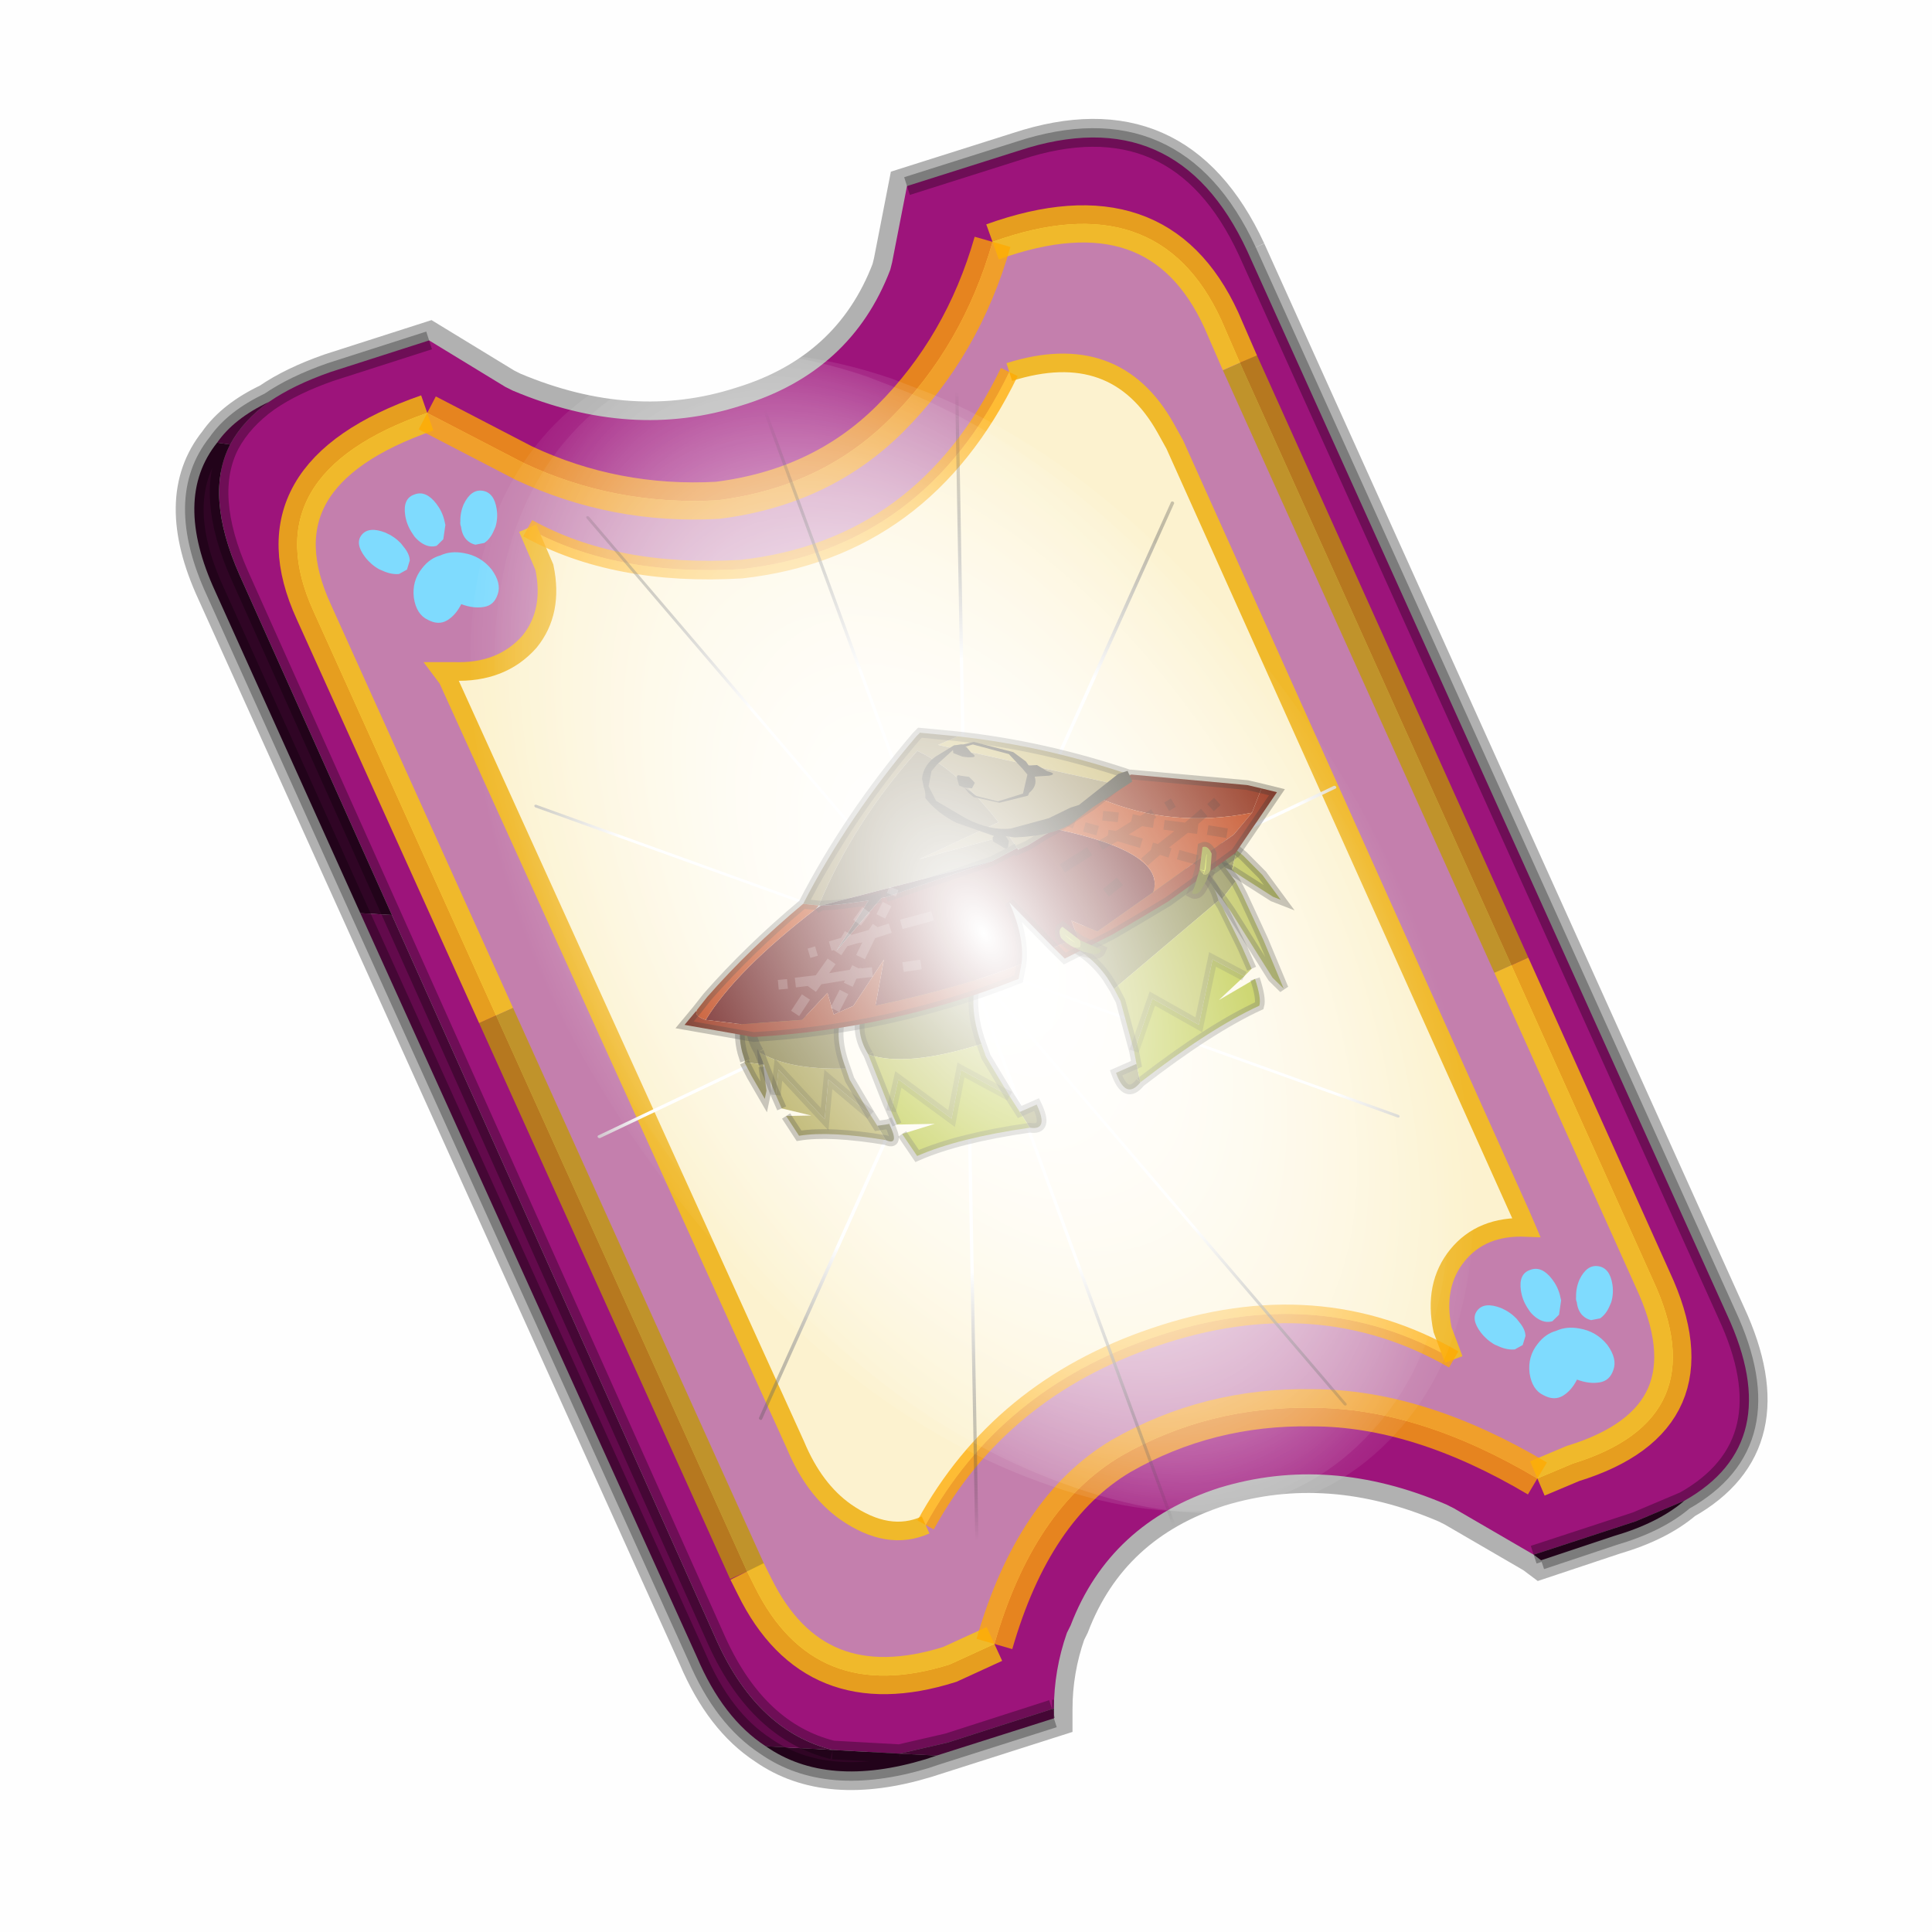 <?xml version='1.0' encoding='UTF-8'?>
<svg xmlns:xlink="http://www.w3.org/1999/xlink" xmlns="http://www.w3.org/2000/svg" version="1.1" width="60px" height="60px" viewBox="0.0 0.0 60.0 60.0"><defs><g id="c1"><path fill="#000000" fill-opacity="0.004" d="M0.0 0.0 L60.0 0.0 60.0 60.0 0.0 60.0 0.0 0.0"/></g><g id="c2"><path fill="none" stroke="#000000" stroke-width="1.0" stroke-opacity="0.302" d="M28.45 3.1 L41.35 31.7 Q42.95 35.15 40.2 36.7 39.5 37.3 38.3 37.65 L36.35 38.3 36.15 38.15 34.0 36.9 33.8 36.8 Q30.65 35.45 27.7 36.35 24.75 37.3 23.7 40.05 L23.6 40.25 Q23.25 41.25 23.25 42.3 L23.25 42.35 23.25 42.55 19.8 43.65 Q17.15 44.45 15.5 43.3 14.35 42.55 13.65 40.9 L0.7 12.25 Q-0.45 9.75 0.75 8.25 1.2 7.6 2.15 7.15 2.8 6.7 3.8 6.35 L6.45 5.5 8.5 6.75 8.7 6.85 Q11.9 8.2 14.85 7.25 17.8 6.35 18.85 3.6 L18.9 3.4 19.3 1.35 22.3 0.4 Q26.55 -1.0 28.45 3.1"/><path fill="#9d147b" stroke="none" d="M35.55 22.3 L28.25 6.1 27.75 4.95 Q26.05 1.25 21.6 2.85 20.8 5.65 18.85 7.6 17.0 9.45 14.2 9.8 11.45 9.95 9.0 8.8 L6.4 7.45 Q1.65 9.1 3.35 12.8 L8.25 23.65 15.0 38.6 15.2 39.0 Q16.8 42.25 20.45 41.1 L21.65 40.55 Q22.7 36.9 25.05 35.5 27.4 34.15 30.2 34.2 33.05 34.2 36.25 36.1 L37.2 35.7 Q41.1 34.5 39.35 30.75 L35.55 22.3 M19.3 1.35 L22.3 0.4 Q26.55 -1.0 28.45 3.1 L41.35 31.7 Q42.95 35.15 40.2 36.7 L38.9 37.25 36.15 38.15 34.0 36.9 33.8 36.8 Q30.65 35.45 27.7 36.35 24.75 37.3 23.7 40.05 L23.6 40.25 Q23.25 41.25 23.25 42.3 L23.2 42.3 20.4 43.2 19.1 43.5 17.3 43.4 Q15.3 42.9 14.2 40.5 L5.45 20.95 1.35 11.8 Q0.4 9.65 1.1 8.3 1.45 7.65 2.15 7.15 2.8 6.7 3.8 6.35 L6.45 5.5 8.5 6.75 8.7 6.85 Q11.9 8.2 14.85 7.25 17.8 6.35 18.85 3.6 L18.9 3.4 19.3 1.35"/><path fill="#c47fad" stroke="none" d="M28.25 6.1 L35.55 22.3 39.35 30.75 Q41.1 34.5 37.2 35.7 L36.25 36.1 Q33.05 34.2 30.2 34.2 27.4 34.15 25.05 35.5 22.7 36.9 21.65 40.55 L20.45 41.1 Q16.8 42.25 15.2 39.0 L15.0 38.6 8.25 23.65 3.35 12.8 Q1.65 9.1 6.4 7.45 L9.0 8.8 Q11.45 9.95 14.2 9.8 17.0 9.45 18.85 7.6 20.8 5.65 21.6 2.85 26.05 1.25 27.75 4.95 L28.25 6.1 M34.0 32.9 L33.7 32.1 Q33.45 30.9 34.1 30.1 34.75 29.3 35.95 29.35 L35.8 29.0 26.5 8.3 26.25 7.85 Q24.9 5.45 22.05 6.35 19.75 11.1 14.85 11.65 11.45 11.85 9.1 10.55 L9.55 11.6 Q9.8 12.8 9.15 13.6 8.4 14.45 7.1 14.4 L6.8 14.4 6.95 14.6 16.3 35.2 Q16.8 36.4 17.65 37.0 18.8 37.8 19.8 37.35 21.8 33.7 25.95 32.3 30.35 30.8 34.0 32.9"/><path fill="#fcf2cf" stroke="none" d="M22.05 6.35 Q24.9 5.45 26.25 7.85 L26.5 8.3 35.8 29.0 35.95 29.35 Q34.75 29.3 34.1 30.1 33.45 30.9 33.7 32.1 L34.0 32.9 Q30.35 30.8 25.95 32.3 21.8 33.7 19.8 37.35 18.8 37.8 17.65 37.0 16.8 36.4 16.3 35.2 L6.95 14.6 6.8 14.4 7.1 14.4 Q8.4 14.45 9.15 13.6 9.8 12.8 9.55 11.6 L9.1 10.55 Q11.45 11.85 14.85 11.65 19.75 11.1 22.05 6.35"/><path fill="#300525" stroke="none" d="M40.2 36.7 Q39.5 37.3 38.3 37.65 L36.35 38.3 36.15 38.15 38.9 37.25 40.2 36.7 M23.25 42.3 L23.25 42.35 23.2 42.3 23.25 42.3 M20.1 43.55 L19.8 43.65 Q17.15 44.45 15.5 43.3 L17.3 43.4 19.1 43.5 20.1 43.55 M4.6 20.9 L0.7 12.25 Q-0.45 9.75 0.75 8.25 L1.1 8.3 Q0.4 9.65 1.35 11.8 L5.45 20.95 4.6 20.9"/><path fill="#630a4c" stroke="none" d="M23.25 42.35 L23.25 42.55 20.1 43.55 19.1 43.5 20.4 43.2 23.2 42.3 23.25 42.35 M15.5 43.3 Q14.35 42.55 13.65 40.9 L4.6 20.9 5.45 20.95 14.2 40.5 Q15.3 42.9 17.3 43.4 L15.5 43.3 M0.75 8.25 Q1.2 7.6 2.15 7.15 1.45 7.65 1.1 8.3 L0.75 8.25"/><path fill="none" stroke="#bf9900" stroke-width="1.0" stroke-opacity="0.749" d="M28.25 6.1 L35.55 22.3 M15.0 38.6 L8.25 23.65"/><path fill="none" stroke="#000000" stroke-width="0.5" stroke-opacity="0.302" d="M19.3 1.35 L22.3 0.4 Q26.55 -1.0 28.45 3.1 L41.35 31.7 Q42.95 35.15 40.2 36.7 39.5 37.3 38.3 37.65 L36.35 38.3 M23.25 42.55 L20.1 43.55 19.8 43.65 Q17.15 44.45 15.5 43.3 14.35 42.55 13.65 40.9 L4.6 20.9 0.7 12.25 Q-0.45 9.75 0.75 8.25 1.2 7.6 2.15 7.15 2.8 6.7 3.8 6.35 L6.45 5.5 M1.1 8.3 Q1.45 7.65 2.15 7.15 M5.45 20.95 L1.35 11.8 Q0.4 9.65 1.1 8.3 M17.3 43.4 Q15.3 42.9 14.2 40.5 L5.45 20.95 M19.1 43.5 L17.3 43.4 M23.2 42.3 L20.4 43.2 19.1 43.5 M23.25 42.3 L23.2 42.3 M40.2 36.7 L38.9 37.25 36.15 38.15"/><path fill="none" stroke="#ffcc00" stroke-width="1.0" stroke-opacity="0.749" d="M35.55 22.3 L39.35 30.75 Q41.1 34.5 37.2 35.7 L36.25 36.1 M21.65 40.55 L20.45 41.1 Q16.8 42.25 15.2 39.0 L15.0 38.6 M8.25 23.65 L3.35 12.8 Q1.65 9.1 6.4 7.45 M21.6 2.85 Q26.05 1.25 27.75 4.95 L28.25 6.1"/><path fill="none" stroke="#f0b92b" stroke-width="0.5" d="M22.05 6.35 Q24.9 5.45 26.25 7.85 L26.5 8.3 35.8 29.0 35.95 29.35 Q34.75 29.3 34.1 30.1 33.45 30.9 33.7 32.1 L34.0 32.9 M19.8 37.35 Q18.8 37.8 17.65 37.0 16.8 36.4 16.3 35.2 L6.95 14.6 6.8 14.4 7.1 14.4 Q8.4 14.45 9.15 13.6 9.8 12.8 9.55 11.6 L9.1 10.55"/><path fill="none" stroke="#ffaa00" stroke-width="1.0" stroke-opacity="0.749" d="M36.25 36.1 Q33.05 34.2 30.2 34.2 27.4 34.15 25.05 35.5 22.7 36.9 21.65 40.55 M6.4 7.45 L9.0 8.8 Q11.45 9.95 14.2 9.8 17.0 9.45 18.85 7.6 20.8 5.65 21.6 2.85"/><path fill="none" stroke="#ffaa00" stroke-width="0.5" stroke-opacity="0.749" d="M34.0 32.9 Q30.35 30.8 25.95 32.3 21.8 33.7 19.8 37.35 M9.1 10.55 Q11.45 11.85 14.85 11.65 19.75 11.1 22.05 6.35"/></g><g id="c3"><path fill="#7fdbfe" stroke="none" d="M10.75 4.9 Q10.75 4.6 10.9 4.35 11.25 3.45 11.95 2.75 13.3 1.5 14.35 2.1 15.4 2.7 14.95 4.45 14.7 5.4 14.1 6.15 L13.75 6.5 Q13.1 7.15 12.35 7.35 L11.4 7.2 Q10.95 6.9 10.75 6.4 10.5 5.75 10.75 4.9 M9.3 1.7 Q9.55 2.65 9.4 3.6 L9.3 4.15 8.5 5.5 7.6 5.9 7.5 5.9 Q7.0 5.85 6.6 5.5 6.05 5.0 5.8 4.15 L5.7 3.6 Q5.55 2.65 5.8 1.7 6.25 0.0 7.5 0.0 L7.6 0.0 Q8.85 0.0 9.3 1.7 M0.15 4.45 Q-0.3 2.7 0.75 2.1 1.8 1.5 3.15 2.75 3.85 3.45 4.2 4.35 L4.35 4.9 Q4.6 5.75 4.35 6.4 L3.7 7.2 2.75 7.35 Q2.0 7.15 1.35 6.5 L1.0 6.15 Q0.4 5.4 0.15 4.45 M7.55 7.0 Q8.75 6.9 9.9 7.6 11.45 8.5 11.95 10.25 12.35 12.0 11.5 12.95 10.7 13.9 9.65 13.7 8.55 13.5 7.55 12.6 6.55 13.5 5.5 13.7 4.45 13.9 3.65 12.95 2.75 12.0 3.2 10.25 3.7 8.5 5.25 7.6 6.4 6.9 7.55 7.0"/></g><g id="c4"><g><use transform="matrix(1.0,0.0,0.0,1.0,0.0,0.0)" xlink:href="#c3"/></g></g><radialGradient gradientUnits="userSpaceOnUse" r="819.2" cx="0" cy="0" spreadMethod="pad" gradientTransform="matrix(0.091,0.0,0.0,0.091,0.6,3.4)" id="gradient1"><stop offset="0.0" stop-color="#ffffff"/><stop offset="1.0" stop-color="#ffffff" stop-opacity="0.0"/></radialGradient><g id="c5"><path stroke="none" fill="url(#gradient1)" d="M36.65 -54.65 Q60.05 -42.0 69.75 -17.95 80.55 8.9 68.0 34.1 55.45 59.35 26.8 68.2 -1.8 77.05 -29.7 64.3 -57.6 51.6 -68.45 24.75 -79.3 -2.05 -66.75 -27.25 L-66.7 -27.3 Q-54.1 -52.5 -25.5 -61.4 3.1 -70.2 31.0 -57.5 L36.65 -54.65"/></g><g id="c6"><g><use transform="matrix(1.0,0.0,0.0,1.0,0.0,0.0)" xlink:href="#c5"/></g></g><radialGradient gradientUnits="userSpaceOnUse" r="819.2" cx="0" cy="0" spreadMethod="pad" gradientTransform="matrix(0.209,0.0,0.0,0.177,67.15,107.2)" id="gradient2"><stop offset="0.357" stop-color="#ffffff"/><stop offset="0.671" stop-opacity="0.0"/></radialGradient><g id="c7"><path fill="none" stroke-linejoin="round" stroke-linecap="round" stroke="url(#gradient2)" stroke-width="0.5" d="M136.55 165.8 L68.6 106.0 68.4 106.0 118.25 201.5 M68.3 105.8 L68.35 105.8 68.3 105.8 68.3 105.85 68.4 106.0 68.3 106.0 86.55 211.5 M68.3 105.8 L68.3 105.85 68.3 106.0 68.15 105.95 18.25 151.55 M68.3 105.85 L68.25 105.85 68.3 106.0 50.0 193.2 M68.25 105.85 L68.15 105.95 0.05 97.7 M68.3 105.85 L68.25 105.8 68.25 105.85 M68.25 105.8 L68.2 105.7 0.0 45.7 M68.3 105.8 L68.25 105.75 68.25 105.8 M68.25 105.75 L68.2 105.7 18.25 10.05 M68.6 106.0 L68.35 105.8 118.25 60.15 M86.6 18.35 L68.3 105.8 M136.6 114.25 L68.6 106.0 M68.25 105.75 L49.95 0.05"/></g><g id="c8"><g><use transform="matrix(1.0,0.0,0.0,1.0,0.0,0.0)" xlink:href="#c7"/></g></g><g id="c9"><g><use transform="matrix(1.0,0.0,0.0,1.0,0.0,0.0)" xlink:href="#c2"/></g><g><use transform="matrix(0.239,-0.087,0.1,0.234,34.25,31.15)" xlink:href="#c4"/></g><g><use transform="matrix(0.239,-0.087,0.1,0.234,4.25,10.3)" xlink:href="#c4"/></g><g><use transform="matrix(0.141,-0.038,0.111,0.226,20.25,20.65)" filter="url(#filter7)" xlink:href="#c6"/></g><g><use transform="matrix(-0.155,0.051,0.084,0.147,22.6,3.15)" filter="url(#filter8)" xlink:href="#c8"/></g></g><filter id="filter7"><feColorMatrix in="SourceGraphic" type="matrix" values="0.0 0.0 0.0 0.0 0.797 0.0 0.0 0.0 0.0 0.598 0.0 0.0 0.0 0.0 0.199 0.0 0.0 0.0 1.0 0.0" result="cxform"/><feComposite operator="in" in2="SourceGraphic" result="color-xform"/></filter><filter id="filter8"><feColorMatrix in="SourceGraphic" type="matrix" values="0.0 0.0 0.0 0.0 0.996 0.0 0.0 0.0 0.0 0.996 0.0 0.0 0.0 0.0 0.996 0.0 0.0 0.0 1.0 0.0" result="cxform"/><feComposite operator="in" in2="SourceGraphic" result="color-xform"/></filter><g id="c10"><path fill="#766d2c" stroke="none" d="M-14.75 -8.95 L-14.7 -9.4 Q-14.55 -10.35 -14.05 -10.9 L-12.65 -11.1 -13.75 -9.05 -13.95 -8.4 -14.8 -8.9 -14.75 -8.95"/><path fill="#9c9238" stroke="none" d="M-14.8 -8.9 L-13.95 -8.4 -14.0 -8.3 -14.35 -7.1 -14.6 -6.75 -14.75 -8.1 -14.8 -8.9"/><path fill="none" stroke="#000000" stroke-width="0.5" stroke-opacity="0.302" d="M-14.05 -10.9 Q-14.55 -10.35 -14.7 -9.4 L-14.75 -8.95 M-13.95 -8.4 L-13.75 -9.05 -12.65 -11.1 M-14.8 -8.9 L-14.75 -8.1 -14.6 -6.75 -14.35 -7.1 -14.0 -8.3"/><path fill="none" stroke="#000000" stroke-width="0.5" stroke-opacity="0.102" d="M-12.65 -11.1 L-14.05 -10.9"/><path fill="#9c9238" stroke="none" d="M-9.95 -3.8 L-11.2 -6.35 -12.2 -4.55 -13.35 -7.85 -14.0 -6.7 -14.0 -6.9 -13.9 -9.1 Q-12.95 -7.65 -10.15 -6.5 L-10.2 -5.9 -9.95 -3.8"/><path fill="#a89d3e" stroke="none" d="M-14.0 -6.7 L-13.35 -7.85 -12.2 -4.55 -11.2 -6.35 -9.95 -3.8 -9.85 -3.15 -9.75 -2.3 Q-12.2 -3.9 -13.75 -4.3 L-13.95 -5.5 -12.75 -5.0 -14.0 -5.95 -14.0 -6.7"/><path fill="#766d2c" stroke="none" d="M-10.15 -6.5 Q-12.95 -7.65 -13.9 -9.1 -14.05 -10.4 -13.35 -10.85 L-9.25 -9.1 Q-10.05 -8.25 -10.15 -6.5"/><path fill="#77752b" stroke="none" d="M-9.75 -2.3 L-9.85 -3.15 -9.3 -3.0 -9.25 -3.0 Q-9.2 -1.7 -9.75 -2.3"/><path fill="none" stroke="#000000" stroke-width="0.5" stroke-opacity="0.2" d="M-14.0 -6.7 L-13.35 -7.85 -12.2 -4.55 -11.2 -6.35 -9.95 -3.8"/><path fill="none" stroke="#000000" stroke-width="0.5" stroke-opacity="0.302" d="M-9.95 -3.8 L-10.2 -5.9 -10.15 -6.5 Q-10.05 -8.25 -9.25 -9.1 M-13.9 -9.1 L-14.0 -6.9 -14.0 -6.7 -14.0 -5.95 M-13.95 -5.5 L-13.75 -4.3 Q-12.2 -3.9 -9.75 -2.3 -9.2 -1.7 -9.25 -3.0 L-9.3 -3.0 -9.85 -3.15 -9.95 -3.8 M-13.35 -10.85 Q-14.05 -10.4 -13.9 -9.1"/><path fill="none" stroke="#000000" stroke-width="0.5" stroke-opacity="0.102" d="M-9.25 -9.1 L-13.35 -10.85"/><path fill="#77752b" stroke="none" d="M12.15 -7.85 L10.75 -9.25 11.95 -9.65 12.8 -8.7 12.15 -7.85"/><path fill="#adb42c" stroke="none" d="M12.8 -8.7 L13.0 -8.3 13.5 -7.0 13.85 -5.45 13.55 -5.75 12.35 -7.55 12.15 -7.85 12.8 -8.7"/><path fill="none" stroke="#000000" stroke-width="0.5" stroke-opacity="0.302" d="M12.15 -7.85 L10.75 -9.25 M11.95 -9.65 L12.8 -8.7 13.0 -8.3 13.5 -7.0 13.85 -5.45 13.55 -5.75 12.35 -7.55 12.15 -7.85"/><path fill="none" stroke="#000000" stroke-width="0.5" stroke-opacity="0.102" d="M10.75 -9.25 L11.95 -9.65"/><path fill="#77752b" stroke="none" d="M-8.8 -6.7 Q-9.0 -8.2 -8.0 -9.0 L-1.95 -8.25 Q-3.1 -7.0 -3.25 -4.85 -7.3 -5.3 -8.8 -6.7 M-2.85 -0.85 L-1.9 -0.85 Q-1.85 0.65 -2.7 0.1 L-2.85 -0.85"/><path fill="#adb42c" stroke="none" d="M-3.25 -4.85 L-3.3 -4.15 -3.0 -1.8 -4.75 -4.05 -6.2 -1.95 -7.9 -4.9 -8.9 -3.55 -8.9 -4.0 -8.8 -6.7 Q-7.3 -5.3 -3.25 -4.85"/><path fill="#a8b808" stroke="none" d="M-3.0 -1.8 L-2.85 -0.85 -2.7 0.1 Q-6.3 -0.9 -8.6 -0.9 L-8.85 -2.25 -7.1 -2.05 -8.9 -2.8 -8.9 -3.55 -7.9 -4.9 -6.2 -1.95 -4.75 -4.05 -3.0 -1.8"/><path fill="none" stroke="#000000" stroke-width="0.5" stroke-opacity="0.302" d="M-8.8 -6.7 Q-9.0 -8.2 -8.0 -9.0 M-1.95 -8.25 Q-3.1 -7.0 -3.25 -4.85 L-3.3 -4.15 -3.0 -1.8 -2.85 -0.85 -1.9 -0.85 Q-1.85 0.65 -2.7 0.1 -6.3 -0.9 -8.6 -0.9 L-8.85 -2.25 M-8.9 -2.8 L-8.9 -3.55 -8.9 -4.0 -8.8 -6.7"/><path fill="none" stroke="#000000" stroke-width="0.5" stroke-opacity="0.2" d="M-8.9 -3.55 L-7.9 -4.9 -6.2 -1.95 -4.75 -4.05 -3.0 -1.8"/><path fill="none" stroke="#000000" stroke-width="0.5" stroke-opacity="0.102" d="M-8.0 -9.0 L-1.95 -8.25"/><path fill="#77752b" stroke="none" d="M11.1 -6.7 L10.15 -10.35 11.55 -9.65 12.1 -7.25 11.1 -6.7"/><path fill="#adb42c" stroke="none" d="M12.1 -7.25 L12.15 -6.45 12.2 -3.9 12.15 -1.2 11.85 -1.95 11.25 -5.95 11.1 -6.7 12.1 -7.25"/><path fill="none" stroke="#000000" stroke-width="0.5" stroke-opacity="0.302" d="M11.1 -6.7 L10.15 -10.35 M11.55 -9.65 L12.1 -7.25 12.15 -6.45 12.2 -3.9 12.15 -1.2 11.85 -1.95 11.25 -5.95 11.1 -6.7"/><path fill="none" stroke="#000000" stroke-width="0.5" stroke-opacity="0.102" d="M10.15 -10.35 L11.55 -9.65"/><path fill="#77752b" stroke="none" d="M3.45 0.25 Q2.4 0.8 2.5 -0.7 L3.65 -0.7 3.45 0.25 M4.15 -4.7 L4.05 -5.4 Q3.7 -7.05 2.55 -8.1 L9.95 -8.95 Q11.15 -8.2 10.9 -6.7 L4.15 -4.7"/><path fill="#a8b808" stroke="none" d="M3.65 -0.7 L3.8 -1.35 5.75 -3.45 7.4 -1.25 9.4 -4.05 10.55 -2.6 8.85 -2.0 11.0 -2.25 Q10.9 -1.2 10.65 -0.9 7.85 -0.85 3.45 0.25 L3.65 -0.7"/><path fill="#adb42c" stroke="none" d="M3.8 -1.35 L4.2 -4.0 4.15 -4.7 10.9 -6.7 10.95 -6.35 11.05 -4.0 11.05 -2.8 10.55 -2.6 9.4 -4.05 7.4 -1.25 5.75 -3.45 3.8 -1.35"/><path fill="none" stroke="#000000" stroke-width="0.5" stroke-opacity="0.302" d="M3.45 0.25 Q2.4 0.8 2.5 -0.7 L3.65 -0.7 3.8 -1.35 4.2 -4.0 4.15 -4.7 4.05 -5.4 Q3.7 -7.05 2.55 -8.1 M9.95 -8.95 Q11.15 -8.2 10.9 -6.7 L10.95 -6.35 11.05 -4.0 11.05 -2.8 M11.0 -2.25 Q10.9 -1.2 10.65 -0.9 7.85 -0.85 3.45 0.25"/><path fill="none" stroke="#000000" stroke-width="0.5" stroke-opacity="0.2" d="M3.8 -1.35 L5.75 -3.45 7.4 -1.25 9.4 -4.05 10.55 -2.6"/><path fill="none" stroke="#000000" stroke-width="0.5" stroke-opacity="0.102" d="M2.55 -8.1 L9.95 -8.95"/><path fill="#c2ae59" stroke="none" d="M8.55 -14.25 L0.9 -19.85 2.0 -19.85 Q5.9 -17.6 9.35 -14.45 L8.55 -14.25"/><path fill="#938352" stroke="none" d="M2.0 -19.85 L0.9 -19.85 8.55 -14.25 7.45 -13.95 6.85 -13.8 4.7 -13.45 4.1 -13.4 3.05 -13.25 2.55 -13.25 2.5 -13.35 2.35 -14.15 -2.35 -14.85 2.15 -14.95 Q1.3 -18.3 -0.2 -20.0 -4.7 -17.95 -8.05 -14.75 L-8.75 -15.15 Q-4.8 -18.35 0.05 -20.7 L0.3 -20.8 2.0 -19.85"/><path fill="#5e0605" stroke="none" d="M2.55 -13.25 L3.05 -13.25 4.1 -13.4 4.7 -13.45 Q9.45 -10.05 8.0 -8.45 L4.55 -7.75 3.55 -8.8 3.5 -7.9 2.15 -7.9 1.0 -10.95 Q1.0 -8.95 0.3 -7.8 -2.9 -7.9 -7.45 -8.85 L-6.1 -10.85 -8.5 -9.3 -9.6 -9.3 -9.45 -10.45 -11.2 -9.7 -14.15 -10.75 -15.75 -11.7 Q-13.3 -13.4 -8.25 -14.65 L-7.95 -14.7 -7.15 -14.4 -5.6 -13.95 -8.15 -12.25 -4.95 -13.8 -4.7 -13.75 1.05 -13.25 2.5 -13.35 2.5 -13.25 2.55 -13.25"/><path fill="#756846" stroke="none" d="M-8.05 -14.75 Q-4.7 -17.95 -0.2 -20.0 1.3 -18.3 2.15 -14.95 L-2.35 -14.85 2.35 -14.15 2.5 -13.35 1.05 -13.25 -7.95 -14.7 -8.05 -14.75"/><path fill="#871c01" stroke="none" d="M8.55 -14.25 L9.35 -14.45 9.4 -14.45 14.65 -11.55 15.25 -11.1 14.3 -10.15 Q10.2 -11.05 7.45 -13.95 L8.55 -14.25"/><path fill="#bb3301" stroke="none" d="M-8.75 -15.15 L-8.05 -14.75 -8.25 -14.65 Q-13.3 -13.4 -15.75 -11.7 -16.2 -12.1 -16.0 -12.3 L-15.95 -12.35 -15.2 -12.75 Q-12.2 -14.15 -8.75 -15.15 M4.7 -13.45 L6.85 -13.8 7.45 -13.95 Q10.2 -11.05 14.3 -10.15 L13.0 -9.5 8.0 -8.45 Q9.45 -10.05 4.7 -13.45"/><path fill="#8f1d01" stroke="none" d="M15.25 -11.1 L15.9 -10.6 12.7 -8.6 8.5 -7.7 6.9 -7.5 5.2 -7.3 2.45 -7.15 2.15 -7.9 3.5 -7.9 3.55 -8.8 4.55 -7.75 8.0 -8.45 13.0 -9.5 14.3 -10.15 15.25 -11.1 M0.3 -7.8 L-0.15 -7.15 Q-7.15 -7.4 -13.85 -9.9 L-16.85 -11.9 -16.05 -12.3 -16.0 -12.3 Q-16.2 -12.1 -15.75 -11.7 L-14.15 -10.75 -11.2 -9.7 -9.45 -10.45 -9.6 -9.3 -8.5 -9.3 -6.1 -10.85 -7.45 -8.85 Q-2.9 -7.9 0.3 -7.8"/><path fill="#280202" stroke="none" d="M-5.6 -13.95 L-7.15 -14.4 -7.95 -14.7 1.05 -13.25 -4.7 -13.75 -4.95 -13.8 -8.15 -12.25 -5.6 -13.95 -5.1 -13.85 -4.95 -13.8 -5.1 -13.85 -5.6 -13.95"/><path fill="none" stroke="#000000" stroke-width="0.5" stroke-opacity="0.302" d="M8.55 -14.25 L9.35 -14.45 Q5.9 -17.6 2.0 -19.85 L0.3 -20.8 0.05 -20.7 Q-4.8 -18.35 -8.75 -15.15 L-8.05 -14.75 -8.25 -14.65 -7.95 -14.7 -8.05 -14.75 M2.5 -13.35 L2.55 -13.25 3.05 -13.25 4.1 -13.4 4.7 -13.45 6.85 -13.8 7.45 -13.95 8.55 -14.25 M2.5 -13.35 L2.5 -13.25 2.55 -13.25 M1.05 -13.25 L2.5 -13.35 M9.35 -14.45 L9.4 -14.45 14.65 -11.55 15.25 -11.1 15.9 -10.6 12.7 -8.6 8.5 -7.7 6.9 -7.5 5.2 -7.3 2.45 -7.15 2.15 -7.9 1.0 -10.95 Q1.0 -8.95 0.3 -7.8 L-0.15 -7.15 Q-7.15 -7.4 -13.85 -9.9 L-16.85 -11.9 -16.05 -12.3 -15.95 -12.35 -15.2 -12.75 Q-12.2 -14.15 -8.75 -15.15 M-7.95 -14.7 L-7.15 -14.4 -5.6 -13.95 -5.1 -13.85 -4.95 -13.8 M-4.7 -13.75 L1.05 -13.25 M-15.95 -12.35 L-16.0 -12.3"/><path fill="none" stroke="#000000" stroke-width="0.5" stroke-opacity="0.2" d="M5.45 -13.55 L5.7 -13.3 M7.2 -13.1 L7.9 -12.7 M6.1 -12.95 L6.65 -12.5 M9.6 -9.95 L9.15 -10.35 8.2 -10.05 M8.85 -10.6 L9.15 -10.35 10.9 -10.8 9.9 -11.4 M9.65 -12.15 L8.9 -12.05 9.45 -11.7 M7.05 -12.1 L7.45 -11.85 8.9 -12.05 8.5 -12.35 M8.45 -11.0 L7.45 -11.85 6.45 -11.75 M6.65 -9.65 L5.75 -9.4 M5.85 -11.7 L4.2 -11.45 M11.85 -10.25 L12.7 -9.7 M12.05 -11.15 L10.9 -10.8 11.4 -10.5 M12.9 -11.4 L12.45 -11.25 M10.8 -12.25 L10.4 -12.2 M9.95 -9.7 L10.75 -9.05"/><path fill="none" stroke="#ffffff" stroke-width="0.5" stroke-opacity="0.2" d="M-8.35 -12.6 L-7.6 -12.5 -7.2 -12.8 M-9.5 -12.7 L-9.1 -12.65 M-4.15 -14.0 L-4.4 -13.75 M-5.9 -13.55 L-6.6 -13.15 M-4.8 -13.4 L-5.35 -12.95 M-10.55 -10.7 L-11.4 -10.15 M-11.6 -11.85 L-11.15 -11.7 M-4.55 -12.15 L-2.9 -11.9 M-5.75 -12.55 L-6.15 -12.3 -5.15 -12.2 M-7.15 -11.45 L-6.15 -12.3 -7.6 -12.5 -8.15 -12.15 M-8.3 -10.4 L-7.85 -10.8 -9.6 -11.25 -10.1 -10.95 M-10.75 -11.6 L-9.6 -11.25 -8.6 -11.85 M-8.65 -10.15 L-9.45 -9.5 M-7.55 -11.05 L-7.85 -10.8 -6.9 -10.5 M-5.35 -10.1 L-4.45 -9.85"/><path fill="#312c1c" stroke="none" d="M0.05 -18.75 L-0.4 -18.1 -0.35 -17.25 0.7 -15.8 Q1.6 -14.7 2.6 -14.4 L4.6 -14.1 5.85 -14.15 6.3 -14.1 8.8 -14.75 9.3 -14.7 9.3 -14.1 8.1 -13.9 6.9 -13.7 5.65 -13.4 Q4.5 -13.15 2.6 -13.9 L2.2 -14.15 2.25 -13.85 2.1 -13.6 Q1.95 -13.45 1.8 -13.75 L1.5 -14.15 1.55 -14.35 1.65 -14.4 0.15 -15.8 Q-0.55 -16.65 -0.8 -17.6 -0.65 -17.9 -0.65 -18.15 L-0.55 -18.6 Q-0.2 -19.2 0.55 -19.35 L1.65 -19.5 1.8 -19.45 2.0 -19.4 2.1 -19.35 2.65 -19.25 4.3 -17.95 4.7 -17.25 4.75 -17.0 5.15 -16.85 5.5 -16.35 Q5.95 -16.0 5.5 -16.1 L4.95 -16.3 4.8 -16.35 Q4.75 -15.85 4.2 -15.7 L4.1 -15.6 4.05 -15.6 2.6 -15.85 1.5 -16.65 1.35 -16.95 1.25 -17.3 1.2 -17.35 1.05 -17.5 1.1 -17.85 Q1.15 -18.1 1.3 -17.95 L1.7 -17.7 1.8 -17.45 1.85 -17.3 1.6 -17.1 1.25 -17.3 1.45 -17.0 1.65 -16.65 2.55 -15.95 3.85 -15.8 3.9 -15.8 4.5 -16.6 4.4 -16.95 4.05 -17.95 2.55 -19.15 2.15 -19.2 2.2 -19.15 2.3 -18.8 Q2.5 -18.5 2.3 -18.55 2.1 -18.6 1.8 -18.8 L1.45 -19.15 1.5 -19.3 0.45 -18.95 0.05 -18.75"/><path fill="#809311" stroke="none" d="M11.15 -8.3 L10.75 -7.9 10.35 -7.6 Q10.0 -7.35 9.8 -7.6 L10.1 -7.9 10.65 -8.55 Q10.7 -7.95 11.15 -8.3"/><path fill="#d3e232" stroke="none" d="M11.15 -8.3 Q10.7 -7.95 10.65 -8.55 L11.25 -9.55 Q11.55 -9.55 11.55 -9.05 L11.15 -8.3"/><path fill="none" stroke="#382510" stroke-width="0.5" stroke-opacity="0.4" d="M10.65 -8.55 L10.1 -7.9 9.8 -7.6 Q10.0 -7.35 10.35 -7.6 L10.75 -7.9 11.15 -8.3 M10.65 -8.55 L11.25 -9.55 Q11.55 -9.55 11.55 -9.05 L11.15 -8.3"/><path fill="#d3e232" stroke="none" d="M3.1 -7.5 Q2.85 -7.8 2.7 -8.2 2.7 -8.65 3.0 -8.7 L3.55 -7.7 Q3.5 -7.15 3.1 -7.5"/><path fill="#809311" stroke="none" d="M3.55 -7.7 L4.1 -7.1 4.35 -6.8 Q4.15 -6.6 3.85 -6.8 L3.45 -7.1 3.1 -7.5 Q3.5 -7.15 3.55 -7.7"/><path fill="none" stroke="#382510" stroke-width="0.5" stroke-opacity="0.4" d="M3.1 -7.5 Q2.85 -7.8 2.7 -8.2 2.7 -8.65 3.0 -8.7 L3.55 -7.7 4.1 -7.1 4.35 -6.8 Q4.15 -6.6 3.85 -6.8 L3.45 -7.1 3.1 -7.5"/></g><g id="c11"><g><use transform="matrix(1.0,0.0,0.0,1.0,0.0,0.0)" xlink:href="#c10"/></g></g><g id="c12"><g><use transform="matrix(1.0,0.0,0.0,1.0,16.85,20.8)" xlink:href="#c11"/></g></g><g id="c13"><g><use transform="matrix(0.478,-0.21,0.21,0.478,-2.1,4.8)" xlink:href="#c12"/></g></g><g id="c14"><g><use transform="matrix(1.0,0.0,0.0,1.0,6.3,53.35)" xlink:href="#c9"/></g><g><use transform="matrix(1.0,0.0,0.0,1.0,19.85,68.2)" xlink:href="#c13"/></g><g><use transform="matrix(0.141,-0.038,0.111,0.226,27.2,74.05)" filter="url(#filter14)" xlink:href="#c6"/></g></g><filter id="filter14"><feColorMatrix in="SourceGraphic" type="matrix" values="1.0 0.0 0.0 0.0 0.0 0.0 1.0 0.0 0.0 0.0 0.0 0.0 1.0 0.0 0.0 0.0 0.0 0.0 0.23 0.0" result="cxform"/><feComposite operator="in" in2="SourceGraphic" result="color-xform"/></filter></defs><g><g><use transform="matrix(1.0,0.0,0.0,1.0,0.0,0.0)" xlink:href="#c1"/></g><g><use transform="matrix(1.155,0.0,0.0,1.155,-1.4,-57.4)" xlink:href="#c14"/></g></g></svg>
